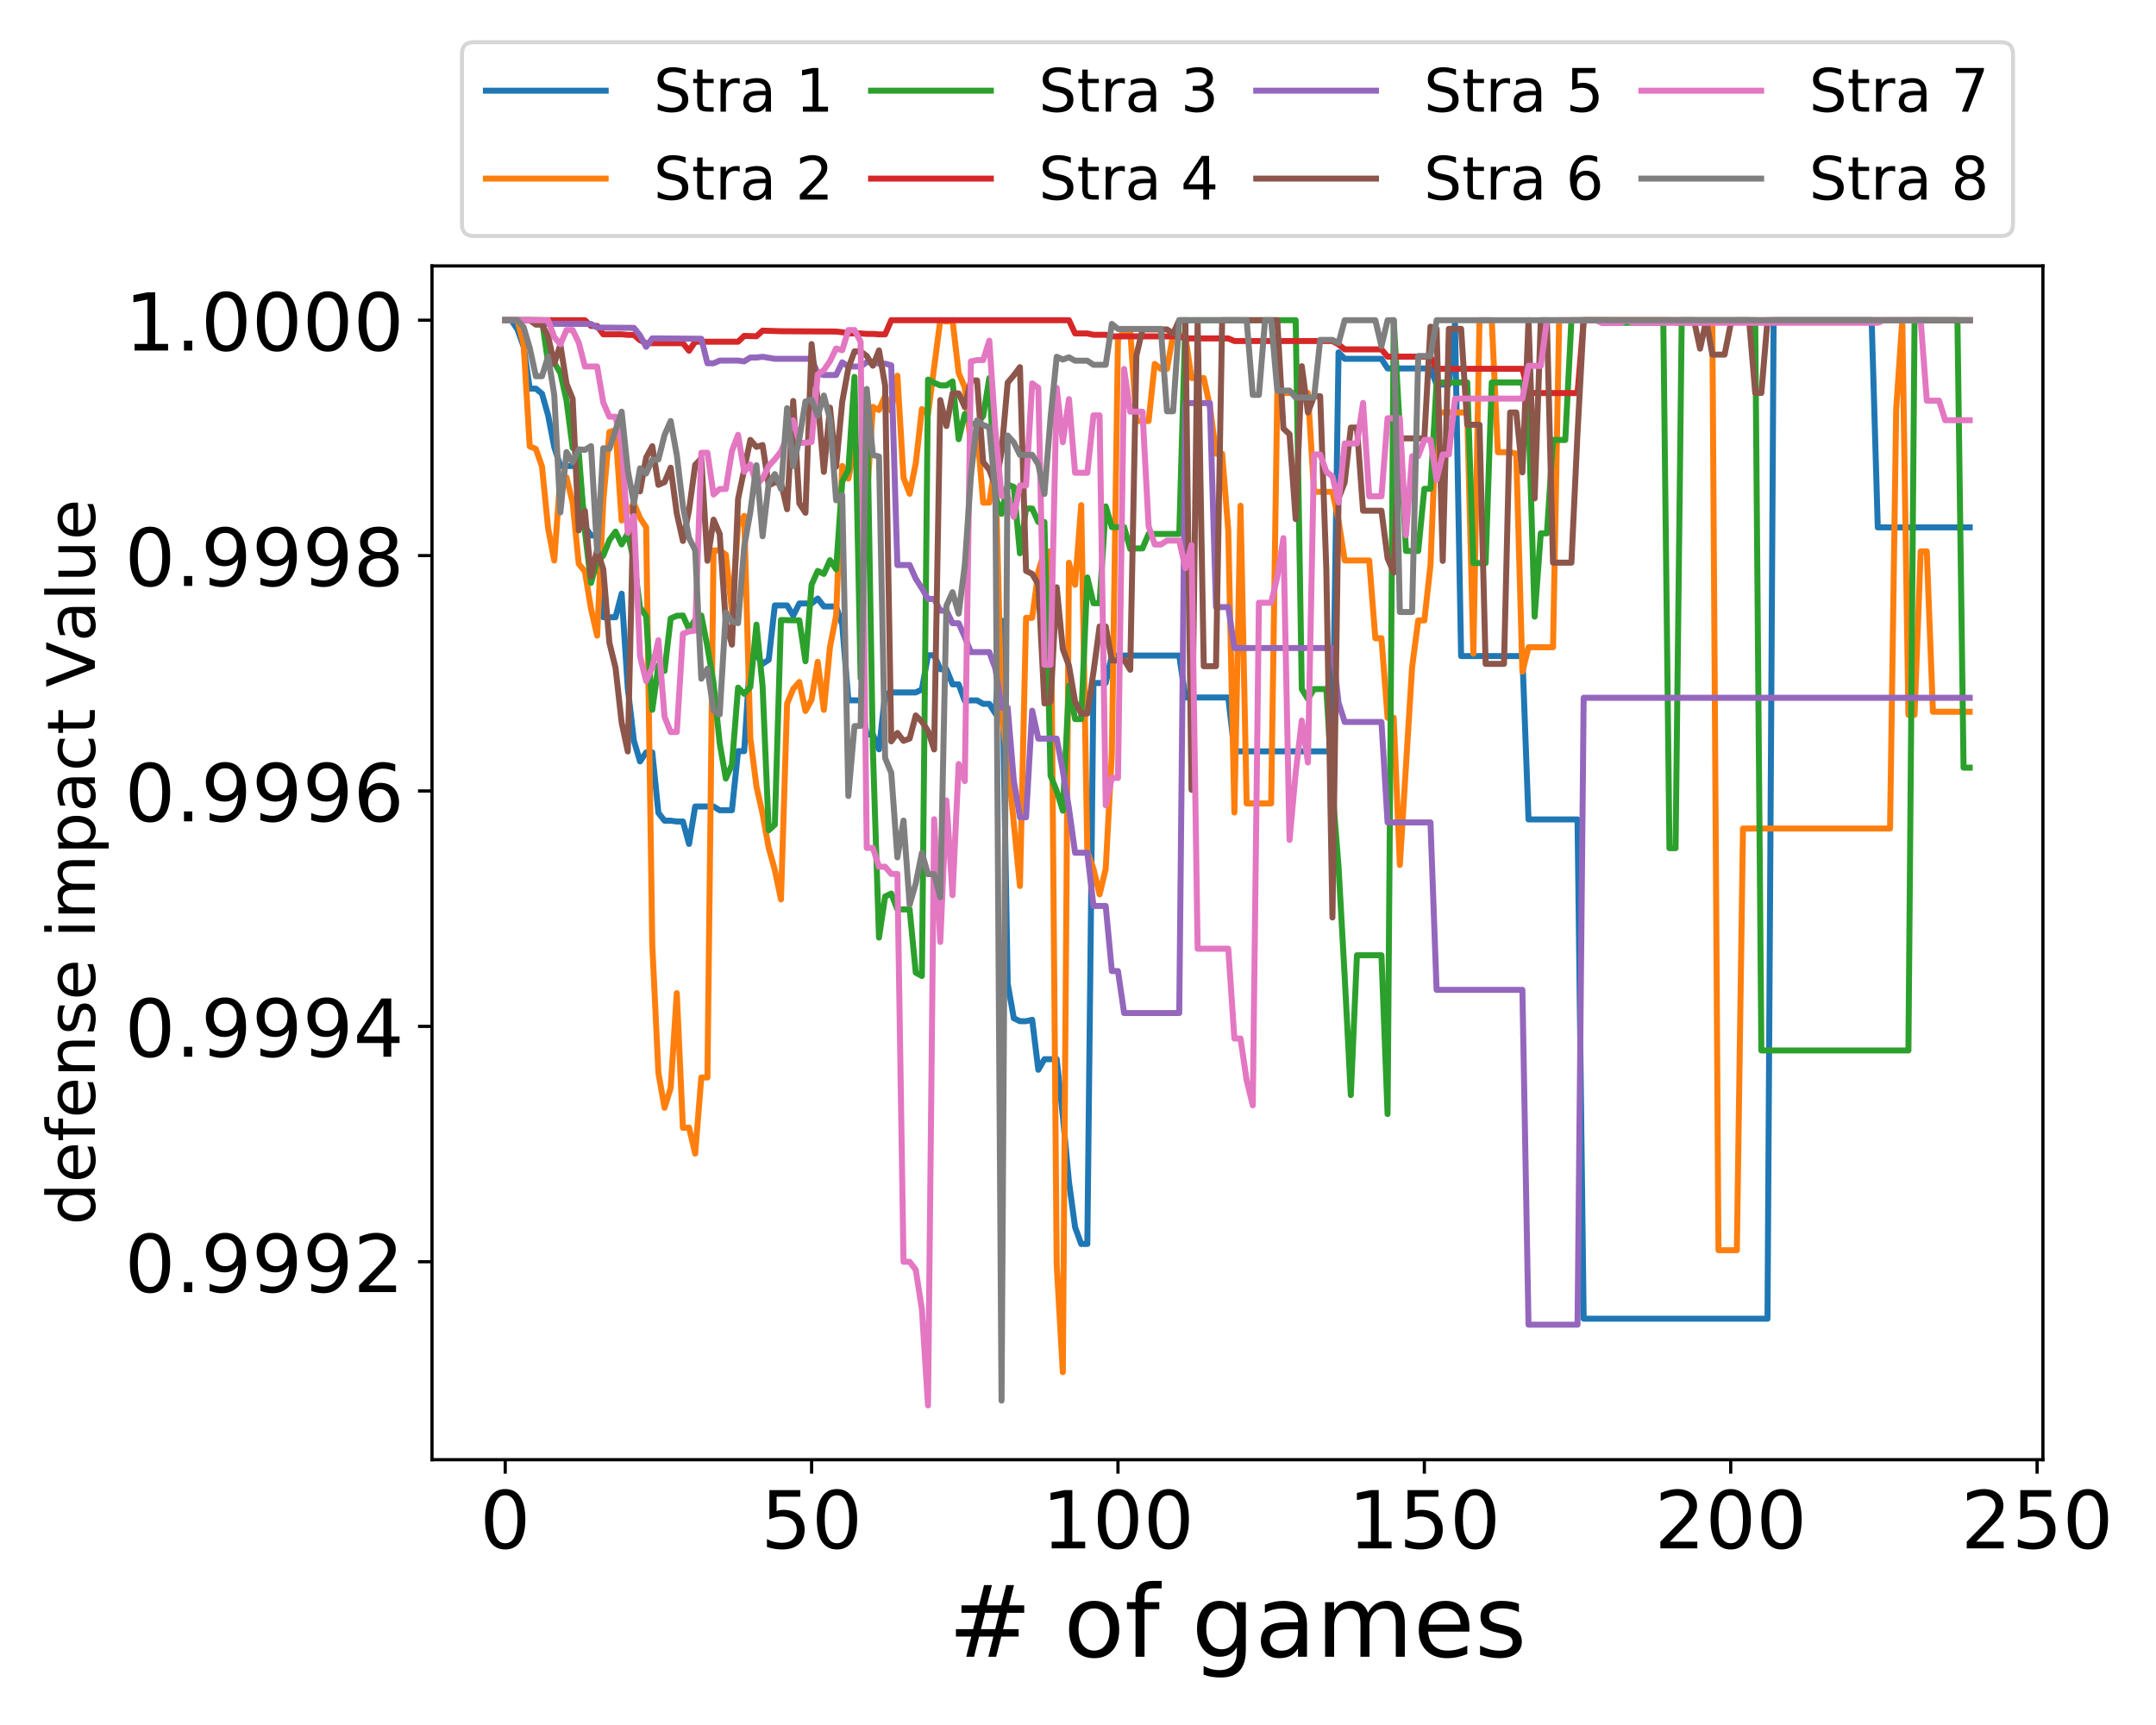 <?xml version="1.0" encoding="utf-8" standalone="no"?>
<!DOCTYPE svg PUBLIC "-//W3C//DTD SVG 1.1//EN"
  "http://www.w3.org/Graphics/SVG/1.1/DTD/svg11.dtd">
<!-- Created with matplotlib (https://matplotlib.org/) -->
<svg height="432pt" version="1.1" viewBox="0 0 540 432" width="540pt" xmlns="http://www.w3.org/2000/svg" xmlns:xlink="http://www.w3.org/1999/xlink">
 <defs>
  <style type="text/css">
*{stroke-linecap:butt;stroke-linejoin:round;}
  </style>
 </defs>
 <g id="figure_1">
  <g id="patch_1">
   <path d="M 0 432 
L 540 432 
L 540 0 
L 0 0 
z
" style="fill:#ffffff;"/>
  </g>
  <g id="axes_1">
   <g id="patch_2">
    <path d="M 108.2 365.56 
L 511.677 365.56 
L 511.677 66.6 
L 108.2 66.6 
z
" style="fill:#ffffff;"/>
   </g>
   <g id="matplotlib.axis_1">
    <g id="xtick_1">
     <g id="line2d_1">
      <defs>
       <path d="M 0 0 
L 0 3.5 
" id="mb3bc75ae94" style="stroke:#000000;stroke-width:0.8;"/>
      </defs>
      <g>
       <use style="stroke:#000000;stroke-width:0.8;" x="126.54" xlink:href="#mb3bc75ae94" y="365.56"/>
      </g>
     </g>
     <g id="text_1">
      <!-- 0 -->
      <defs>
       <path d="M 31.781 66.406 
Q 24.172 66.406 20.328 58.906 
Q 16.5 51.422 16.5 36.375 
Q 16.5 21.391 20.328 13.891 
Q 24.172 6.391 31.781 6.391 
Q 39.453 6.391 43.281 13.891 
Q 47.125 21.391 47.125 36.375 
Q 47.125 51.422 43.281 58.906 
Q 39.453 66.406 31.781 66.406 
z
M 31.781 74.219 
Q 44.047 74.219 50.516 64.516 
Q 56.984 54.828 56.984 36.375 
Q 56.984 17.969 50.516 8.266 
Q 44.047 -1.422 31.781 -1.422 
Q 19.531 -1.422 13.062 8.266 
Q 6.594 17.969 6.594 36.375 
Q 6.594 54.828 13.062 64.516 
Q 19.531 74.219 31.781 74.219 
z
" id="DejaVuSans-48"/>
      </defs>
      <g transform="translate(120.177 387.757)scale(0.2 -0.2)">
       <use xlink:href="#DejaVuSans-48"/>
      </g>
     </g>
    </g>
    <g id="xtick_2">
     <g id="line2d_2">
      <g>
       <use style="stroke:#000000;stroke-width:0.8;" x="203.276" xlink:href="#mb3bc75ae94" y="365.56"/>
      </g>
     </g>
     <g id="text_2">
      <!-- 50 -->
      <defs>
       <path d="M 10.797 72.906 
L 49.516 72.906 
L 49.516 64.594 
L 19.828 64.594 
L 19.828 46.734 
Q 21.969 47.469 24.109 47.828 
Q 26.266 48.188 28.422 48.188 
Q 40.625 48.188 47.75 41.5 
Q 54.891 34.812 54.891 23.391 
Q 54.891 11.625 47.562 5.094 
Q 40.234 -1.422 26.906 -1.422 
Q 22.312 -1.422 17.547 -0.641 
Q 12.797 0.141 7.719 1.703 
L 7.719 11.625 
Q 12.109 9.234 16.797 8.062 
Q 21.484 6.891 26.703 6.891 
Q 35.156 6.891 40.078 11.328 
Q 45.016 15.766 45.016 23.391 
Q 45.016 31 40.078 35.438 
Q 35.156 39.891 26.703 39.891 
Q 22.75 39.891 18.812 39.016 
Q 14.891 38.141 10.797 36.281 
z
" id="DejaVuSans-53"/>
      </defs>
      <g transform="translate(190.551 387.757)scale(0.2 -0.2)">
       <use xlink:href="#DejaVuSans-53"/>
       <use x="63.623" xlink:href="#DejaVuSans-48"/>
      </g>
     </g>
    </g>
    <g id="xtick_3">
     <g id="line2d_3">
      <g>
       <use style="stroke:#000000;stroke-width:0.8;" x="280.012" xlink:href="#mb3bc75ae94" y="365.56"/>
      </g>
     </g>
     <g id="text_3">
      <!-- 100 -->
      <defs>
       <path d="M 12.406 8.297 
L 28.516 8.297 
L 28.516 63.922 
L 10.984 60.406 
L 10.984 69.391 
L 28.422 72.906 
L 38.281 72.906 
L 38.281 8.297 
L 54.391 8.297 
L 54.391 0 
L 12.406 0 
z
" id="DejaVuSans-49"/>
      </defs>
      <g transform="translate(260.924 387.757)scale(0.2 -0.2)">
       <use xlink:href="#DejaVuSans-49"/>
       <use x="63.623" xlink:href="#DejaVuSans-48"/>
       <use x="127.246" xlink:href="#DejaVuSans-48"/>
      </g>
     </g>
    </g>
    <g id="xtick_4">
     <g id="line2d_4">
      <g>
       <use style="stroke:#000000;stroke-width:0.8;" x="356.748" xlink:href="#mb3bc75ae94" y="365.56"/>
      </g>
     </g>
     <g id="text_4">
      <!-- 150 -->
      <g transform="translate(337.66 387.757)scale(0.2 -0.2)">
       <use xlink:href="#DejaVuSans-49"/>
       <use x="63.623" xlink:href="#DejaVuSans-53"/>
       <use x="127.246" xlink:href="#DejaVuSans-48"/>
      </g>
     </g>
    </g>
    <g id="xtick_5">
     <g id="line2d_5">
      <g>
       <use style="stroke:#000000;stroke-width:0.8;" x="433.483" xlink:href="#mb3bc75ae94" y="365.56"/>
      </g>
     </g>
     <g id="text_5">
      <!-- 200 -->
      <defs>
       <path d="M 19.188 8.297 
L 53.609 8.297 
L 53.609 0 
L 7.328 0 
L 7.328 8.297 
Q 12.938 14.109 22.625 23.891 
Q 32.328 33.688 34.812 36.531 
Q 39.547 41.844 41.422 45.531 
Q 43.312 49.219 43.312 52.781 
Q 43.312 58.594 39.234 62.25 
Q 35.156 65.922 28.609 65.922 
Q 23.969 65.922 18.812 64.312 
Q 13.672 62.703 7.812 59.422 
L 7.812 69.391 
Q 13.766 71.781 18.938 73 
Q 24.125 74.219 28.422 74.219 
Q 39.75 74.219 46.484 68.547 
Q 53.219 62.891 53.219 53.422 
Q 53.219 48.922 51.531 44.891 
Q 49.859 40.875 45.406 35.406 
Q 44.188 33.984 37.641 27.219 
Q 31.109 20.453 19.188 8.297 
z
" id="DejaVuSans-50"/>
      </defs>
      <g transform="translate(414.396 387.757)scale(0.2 -0.2)">
       <use xlink:href="#DejaVuSans-50"/>
       <use x="63.623" xlink:href="#DejaVuSans-48"/>
       <use x="127.246" xlink:href="#DejaVuSans-48"/>
      </g>
     </g>
    </g>
    <g id="xtick_6">
     <g id="line2d_6">
      <g>
       <use style="stroke:#000000;stroke-width:0.8;" x="510.219" xlink:href="#mb3bc75ae94" y="365.56"/>
      </g>
     </g>
     <g id="text_6">
      <!-- 250 -->
      <g transform="translate(491.132 387.757)scale(0.2 -0.2)">
       <use xlink:href="#DejaVuSans-50"/>
       <use x="63.623" xlink:href="#DejaVuSans-53"/>
       <use x="127.246" xlink:href="#DejaVuSans-48"/>
      </g>
     </g>
    </g>
    <g id="text_7">
     <!-- # of games -->
     <defs>
      <path d="M 51.125 44 
L 36.922 44 
L 32.812 27.688 
L 47.125 27.688 
z
M 43.797 71.781 
L 38.719 51.516 
L 52.984 51.516 
L 58.109 71.781 
L 65.922 71.781 
L 60.891 51.516 
L 76.125 51.516 
L 76.125 44 
L 58.984 44 
L 54.984 27.688 
L 70.516 27.688 
L 70.516 20.219 
L 53.078 20.219 
L 48 0 
L 40.188 0 
L 45.219 20.219 
L 30.906 20.219 
L 25.875 0 
L 18.016 0 
L 23.094 20.219 
L 7.719 20.219 
L 7.719 27.688 
L 24.906 27.688 
L 29 44 
L 13.281 44 
L 13.281 51.516 
L 30.906 51.516 
L 35.891 71.781 
z
" id="DejaVuSans-35"/>
      <path id="DejaVuSans-32"/>
      <path d="M 30.609 48.391 
Q 23.391 48.391 19.188 42.75 
Q 14.984 37.109 14.984 27.297 
Q 14.984 17.484 19.156 11.844 
Q 23.344 6.203 30.609 6.203 
Q 37.797 6.203 41.984 11.859 
Q 46.188 17.531 46.188 27.297 
Q 46.188 37.016 41.984 42.703 
Q 37.797 48.391 30.609 48.391 
z
M 30.609 56 
Q 42.328 56 49.016 48.375 
Q 55.719 40.766 55.719 27.297 
Q 55.719 13.875 49.016 6.219 
Q 42.328 -1.422 30.609 -1.422 
Q 18.844 -1.422 12.172 6.219 
Q 5.516 13.875 5.516 27.297 
Q 5.516 40.766 12.172 48.375 
Q 18.844 56 30.609 56 
z
" id="DejaVuSans-111"/>
      <path d="M 37.109 75.984 
L 37.109 68.5 
L 28.516 68.5 
Q 23.688 68.5 21.797 66.547 
Q 19.922 64.594 19.922 59.516 
L 19.922 54.688 
L 34.719 54.688 
L 34.719 47.703 
L 19.922 47.703 
L 19.922 0 
L 10.891 0 
L 10.891 47.703 
L 2.297 47.703 
L 2.297 54.688 
L 10.891 54.688 
L 10.891 58.5 
Q 10.891 67.625 15.141 71.797 
Q 19.391 75.984 28.609 75.984 
z
" id="DejaVuSans-102"/>
      <path d="M 45.406 27.984 
Q 45.406 37.75 41.375 43.109 
Q 37.359 48.484 30.078 48.484 
Q 22.859 48.484 18.828 43.109 
Q 14.797 37.75 14.797 27.984 
Q 14.797 18.266 18.828 12.891 
Q 22.859 7.516 30.078 7.516 
Q 37.359 7.516 41.375 12.891 
Q 45.406 18.266 45.406 27.984 
z
M 54.391 6.781 
Q 54.391 -7.172 48.188 -13.984 
Q 42 -20.797 29.203 -20.797 
Q 24.469 -20.797 20.266 -20.094 
Q 16.062 -19.391 12.109 -17.922 
L 12.109 -9.188 
Q 16.062 -11.328 19.922 -12.344 
Q 23.781 -13.375 27.781 -13.375 
Q 36.625 -13.375 41.016 -8.766 
Q 45.406 -4.156 45.406 5.172 
L 45.406 9.625 
Q 42.625 4.781 38.281 2.391 
Q 33.938 0 27.875 0 
Q 17.828 0 11.672 7.656 
Q 5.516 15.328 5.516 27.984 
Q 5.516 40.672 11.672 48.328 
Q 17.828 56 27.875 56 
Q 33.938 56 38.281 53.609 
Q 42.625 51.219 45.406 46.391 
L 45.406 54.688 
L 54.391 54.688 
z
" id="DejaVuSans-103"/>
      <path d="M 34.281 27.484 
Q 23.391 27.484 19.188 25 
Q 14.984 22.516 14.984 16.5 
Q 14.984 11.719 18.141 8.906 
Q 21.297 6.109 26.703 6.109 
Q 34.188 6.109 38.703 11.406 
Q 43.219 16.703 43.219 25.484 
L 43.219 27.484 
z
M 52.203 31.203 
L 52.203 0 
L 43.219 0 
L 43.219 8.297 
Q 40.141 3.328 35.547 0.953 
Q 30.953 -1.422 24.312 -1.422 
Q 15.922 -1.422 10.953 3.297 
Q 6 8.016 6 15.922 
Q 6 25.141 12.172 29.828 
Q 18.359 34.516 30.609 34.516 
L 43.219 34.516 
L 43.219 35.406 
Q 43.219 41.609 39.141 45 
Q 35.062 48.391 27.688 48.391 
Q 23 48.391 18.547 47.266 
Q 14.109 46.141 10.016 43.891 
L 10.016 52.203 
Q 14.938 54.109 19.578 55.047 
Q 24.219 56 28.609 56 
Q 40.484 56 46.344 49.844 
Q 52.203 43.703 52.203 31.203 
z
" id="DejaVuSans-97"/>
      <path d="M 52 44.188 
Q 55.375 50.25 60.062 53.125 
Q 64.75 56 71.094 56 
Q 79.641 56 84.281 50.016 
Q 88.922 44.047 88.922 33.016 
L 88.922 0 
L 79.891 0 
L 79.891 32.719 
Q 79.891 40.578 77.094 44.375 
Q 74.312 48.188 68.609 48.188 
Q 61.625 48.188 57.562 43.547 
Q 53.516 38.922 53.516 30.906 
L 53.516 0 
L 44.484 0 
L 44.484 32.719 
Q 44.484 40.625 41.703 44.406 
Q 38.922 48.188 33.109 48.188 
Q 26.219 48.188 22.156 43.531 
Q 18.109 38.875 18.109 30.906 
L 18.109 0 
L 9.078 0 
L 9.078 54.688 
L 18.109 54.688 
L 18.109 46.188 
Q 21.188 51.219 25.484 53.609 
Q 29.781 56 35.688 56 
Q 41.656 56 45.828 52.969 
Q 50 49.953 52 44.188 
z
" id="DejaVuSans-109"/>
      <path d="M 56.203 29.594 
L 56.203 25.203 
L 14.891 25.203 
Q 15.484 15.922 20.484 11.062 
Q 25.484 6.203 34.422 6.203 
Q 39.594 6.203 44.453 7.469 
Q 49.312 8.734 54.109 11.281 
L 54.109 2.781 
Q 49.266 0.734 44.188 -0.344 
Q 39.109 -1.422 33.891 -1.422 
Q 20.797 -1.422 13.156 6.188 
Q 5.516 13.812 5.516 26.812 
Q 5.516 40.234 12.766 48.109 
Q 20.016 56 32.328 56 
Q 43.359 56 49.781 48.891 
Q 56.203 41.797 56.203 29.594 
z
M 47.219 32.234 
Q 47.125 39.594 43.094 43.984 
Q 39.062 48.391 32.422 48.391 
Q 24.906 48.391 20.391 44.141 
Q 15.875 39.891 15.188 32.172 
z
" id="DejaVuSans-101"/>
      <path d="M 44.281 53.078 
L 44.281 44.578 
Q 40.484 46.531 36.375 47.5 
Q 32.281 48.484 27.875 48.484 
Q 21.188 48.484 17.844 46.438 
Q 14.5 44.391 14.5 40.281 
Q 14.5 37.156 16.891 35.375 
Q 19.281 33.594 26.516 31.984 
L 29.594 31.297 
Q 39.156 29.25 43.188 25.516 
Q 47.219 21.781 47.219 15.094 
Q 47.219 7.469 41.188 3.016 
Q 35.156 -1.422 24.609 -1.422 
Q 20.219 -1.422 15.453 -0.562 
Q 10.688 0.297 5.422 2 
L 5.422 11.281 
Q 10.406 8.688 15.234 7.391 
Q 20.062 6.109 24.812 6.109 
Q 31.156 6.109 34.562 8.281 
Q 37.984 10.453 37.984 14.406 
Q 37.984 18.062 35.516 20.016 
Q 33.062 21.969 24.703 23.781 
L 21.578 24.516 
Q 13.234 26.266 9.516 29.906 
Q 5.812 33.547 5.812 39.891 
Q 5.812 47.609 11.281 51.797 
Q 16.75 56 26.812 56 
Q 31.781 56 36.172 55.266 
Q 40.578 54.547 44.281 53.078 
z
" id="DejaVuSans-115"/>
     </defs>
     <g transform="translate(237.495 414.912)scale(0.25 -0.25)">
      <use xlink:href="#DejaVuSans-35"/>
      <use x="83.789" xlink:href="#DejaVuSans-32"/>
      <use x="115.576" xlink:href="#DejaVuSans-111"/>
      <use x="176.758" xlink:href="#DejaVuSans-102"/>
      <use x="211.963" xlink:href="#DejaVuSans-32"/>
      <use x="243.75" xlink:href="#DejaVuSans-103"/>
      <use x="307.227" xlink:href="#DejaVuSans-97"/>
      <use x="368.506" xlink:href="#DejaVuSans-109"/>
      <use x="465.918" xlink:href="#DejaVuSans-101"/>
      <use x="527.441" xlink:href="#DejaVuSans-115"/>
     </g>
    </g>
   </g>
   <g id="matplotlib.axis_2">
    <g id="ytick_1">
     <g id="line2d_7">
      <defs>
       <path d="M 0 0 
L -3.5 0 
" id="me3d818abd4" style="stroke:#000000;stroke-width:0.8;"/>
      </defs>
      <g>
       <use style="stroke:#000000;stroke-width:0.8;" x="108.2" xlink:href="#me3d818abd4" y="315.988"/>
      </g>
     </g>
     <g id="text_8">
      <!-- 0.9992 -->
      <defs>
       <path d="M 10.688 12.406 
L 21 12.406 
L 21 0 
L 10.688 0 
z
" id="DejaVuSans-46"/>
       <path d="M 10.984 1.516 
L 10.984 10.5 
Q 14.703 8.734 18.5 7.812 
Q 22.312 6.891 25.984 6.891 
Q 35.75 6.891 40.891 13.453 
Q 46.047 20.016 46.781 33.406 
Q 43.953 29.203 39.594 26.953 
Q 35.25 24.703 29.984 24.703 
Q 19.047 24.703 12.672 31.312 
Q 6.297 37.938 6.297 49.422 
Q 6.297 60.641 12.938 67.422 
Q 19.578 74.219 30.609 74.219 
Q 43.266 74.219 49.922 64.516 
Q 56.594 54.828 56.594 36.375 
Q 56.594 19.141 48.406 8.859 
Q 40.234 -1.422 26.422 -1.422 
Q 22.703 -1.422 18.891 -0.688 
Q 15.094 0.047 10.984 1.516 
z
M 30.609 32.422 
Q 37.25 32.422 41.125 36.953 
Q 45.016 41.5 45.016 49.422 
Q 45.016 57.281 41.125 61.844 
Q 37.25 66.406 30.609 66.406 
Q 23.969 66.406 20.094 61.844 
Q 16.219 57.281 16.219 49.422 
Q 16.219 41.5 20.094 36.953 
Q 23.969 32.422 30.609 32.422 
z
" id="DejaVuSans-57"/>
      </defs>
      <g transform="translate(31.219 323.586)scale(0.2 -0.2)">
       <use xlink:href="#DejaVuSans-48"/>
       <use x="63.623" xlink:href="#DejaVuSans-46"/>
       <use x="95.41" xlink:href="#DejaVuSans-57"/>
       <use x="159.033" xlink:href="#DejaVuSans-57"/>
       <use x="222.656" xlink:href="#DejaVuSans-57"/>
       <use x="286.279" xlink:href="#DejaVuSans-50"/>
      </g>
     </g>
    </g>
    <g id="ytick_2">
     <g id="line2d_8">
      <g>
       <use style="stroke:#000000;stroke-width:0.8;" x="108.2" xlink:href="#me3d818abd4" y="257.038"/>
      </g>
     </g>
     <g id="text_9">
      <!-- 0.9994 -->
      <defs>
       <path d="M 37.797 64.312 
L 12.891 25.391 
L 37.797 25.391 
z
M 35.203 72.906 
L 47.609 72.906 
L 47.609 25.391 
L 58.016 25.391 
L 58.016 17.188 
L 47.609 17.188 
L 47.609 0 
L 37.797 0 
L 37.797 17.188 
L 4.891 17.188 
L 4.891 26.703 
z
" id="DejaVuSans-52"/>
      </defs>
      <g transform="translate(31.219 264.636)scale(0.2 -0.2)">
       <use xlink:href="#DejaVuSans-48"/>
       <use x="63.623" xlink:href="#DejaVuSans-46"/>
       <use x="95.41" xlink:href="#DejaVuSans-57"/>
       <use x="159.033" xlink:href="#DejaVuSans-57"/>
       <use x="222.656" xlink:href="#DejaVuSans-57"/>
       <use x="286.279" xlink:href="#DejaVuSans-52"/>
      </g>
     </g>
    </g>
    <g id="ytick_3">
     <g id="line2d_9">
      <g>
       <use style="stroke:#000000;stroke-width:0.8;" x="108.2" xlink:href="#me3d818abd4" y="198.088"/>
      </g>
     </g>
     <g id="text_10">
      <!-- 0.9996 -->
      <defs>
       <path d="M 33.016 40.375 
Q 26.375 40.375 22.484 35.828 
Q 18.609 31.297 18.609 23.391 
Q 18.609 15.531 22.484 10.953 
Q 26.375 6.391 33.016 6.391 
Q 39.656 6.391 43.531 10.953 
Q 47.406 15.531 47.406 23.391 
Q 47.406 31.297 43.531 35.828 
Q 39.656 40.375 33.016 40.375 
z
M 52.594 71.297 
L 52.594 62.312 
Q 48.875 64.062 45.094 64.984 
Q 41.312 65.922 37.594 65.922 
Q 27.828 65.922 22.672 59.328 
Q 17.531 52.734 16.797 39.406 
Q 19.672 43.656 24.016 45.922 
Q 28.375 48.188 33.594 48.188 
Q 44.578 48.188 50.953 41.516 
Q 57.328 34.859 57.328 23.391 
Q 57.328 12.156 50.688 5.359 
Q 44.047 -1.422 33.016 -1.422 
Q 20.359 -1.422 13.672 8.266 
Q 6.984 17.969 6.984 36.375 
Q 6.984 53.656 15.188 63.938 
Q 23.391 74.219 37.203 74.219 
Q 40.922 74.219 44.703 73.484 
Q 48.484 72.75 52.594 71.297 
z
" id="DejaVuSans-54"/>
      </defs>
      <g transform="translate(31.219 205.687)scale(0.2 -0.2)">
       <use xlink:href="#DejaVuSans-48"/>
       <use x="63.623" xlink:href="#DejaVuSans-46"/>
       <use x="95.41" xlink:href="#DejaVuSans-57"/>
       <use x="159.033" xlink:href="#DejaVuSans-57"/>
       <use x="222.656" xlink:href="#DejaVuSans-57"/>
       <use x="286.279" xlink:href="#DejaVuSans-54"/>
      </g>
     </g>
    </g>
    <g id="ytick_4">
     <g id="line2d_10">
      <g>
       <use style="stroke:#000000;stroke-width:0.8;" x="108.2" xlink:href="#me3d818abd4" y="139.139"/>
      </g>
     </g>
     <g id="text_11">
      <!-- 0.9998 -->
      <defs>
       <path d="M 31.781 34.625 
Q 24.75 34.625 20.719 30.859 
Q 16.703 27.094 16.703 20.516 
Q 16.703 13.922 20.719 10.156 
Q 24.75 6.391 31.781 6.391 
Q 38.812 6.391 42.859 10.172 
Q 46.922 13.969 46.922 20.516 
Q 46.922 27.094 42.891 30.859 
Q 38.875 34.625 31.781 34.625 
z
M 21.922 38.812 
Q 15.578 40.375 12.031 44.719 
Q 8.5 49.078 8.5 55.328 
Q 8.5 64.062 14.719 69.141 
Q 20.953 74.219 31.781 74.219 
Q 42.672 74.219 48.875 69.141 
Q 55.078 64.062 55.078 55.328 
Q 55.078 49.078 51.531 44.719 
Q 48 40.375 41.703 38.812 
Q 48.828 37.156 52.797 32.312 
Q 56.781 27.484 56.781 20.516 
Q 56.781 9.906 50.312 4.234 
Q 43.844 -1.422 31.781 -1.422 
Q 19.734 -1.422 13.25 4.234 
Q 6.781 9.906 6.781 20.516 
Q 6.781 27.484 10.781 32.312 
Q 14.797 37.156 21.922 38.812 
z
M 18.312 54.391 
Q 18.312 48.734 21.844 45.562 
Q 25.391 42.391 31.781 42.391 
Q 38.141 42.391 41.719 45.562 
Q 45.312 48.734 45.312 54.391 
Q 45.312 60.062 41.719 63.234 
Q 38.141 66.406 31.781 66.406 
Q 25.391 66.406 21.844 63.234 
Q 18.312 60.062 18.312 54.391 
z
" id="DejaVuSans-56"/>
      </defs>
      <g transform="translate(31.219 146.737)scale(0.2 -0.2)">
       <use xlink:href="#DejaVuSans-48"/>
       <use x="63.623" xlink:href="#DejaVuSans-46"/>
       <use x="95.41" xlink:href="#DejaVuSans-57"/>
       <use x="159.033" xlink:href="#DejaVuSans-57"/>
       <use x="222.656" xlink:href="#DejaVuSans-57"/>
       <use x="286.279" xlink:href="#DejaVuSans-56"/>
      </g>
     </g>
    </g>
    <g id="ytick_5">
     <g id="line2d_11">
      <g>
       <use style="stroke:#000000;stroke-width:0.8;" x="108.2" xlink:href="#me3d818abd4" y="80.189"/>
      </g>
     </g>
     <g id="text_12">
      <!-- 1.0000 -->
      <g transform="translate(31.219 87.788)scale(0.2 -0.2)">
       <use xlink:href="#DejaVuSans-49"/>
       <use x="63.623" xlink:href="#DejaVuSans-46"/>
       <use x="95.41" xlink:href="#DejaVuSans-48"/>
       <use x="159.033" xlink:href="#DejaVuSans-48"/>
       <use x="222.656" xlink:href="#DejaVuSans-48"/>
       <use x="286.279" xlink:href="#DejaVuSans-48"/>
      </g>
     </g>
    </g>
    <g id="text_13">
     <!-- defense impact Value -->
     <defs>
      <path d="M 45.406 46.391 
L 45.406 75.984 
L 54.391 75.984 
L 54.391 0 
L 45.406 0 
L 45.406 8.203 
Q 42.578 3.328 38.25 0.953 
Q 33.938 -1.422 27.875 -1.422 
Q 17.969 -1.422 11.734 6.484 
Q 5.516 14.406 5.516 27.297 
Q 5.516 40.188 11.734 48.094 
Q 17.969 56 27.875 56 
Q 33.938 56 38.25 53.625 
Q 42.578 51.266 45.406 46.391 
z
M 14.797 27.297 
Q 14.797 17.391 18.875 11.75 
Q 22.953 6.109 30.078 6.109 
Q 37.203 6.109 41.297 11.75 
Q 45.406 17.391 45.406 27.297 
Q 45.406 37.203 41.297 42.844 
Q 37.203 48.484 30.078 48.484 
Q 22.953 48.484 18.875 42.844 
Q 14.797 37.203 14.797 27.297 
z
" id="DejaVuSans-100"/>
      <path d="M 54.891 33.016 
L 54.891 0 
L 45.906 0 
L 45.906 32.719 
Q 45.906 40.484 42.875 44.328 
Q 39.844 48.188 33.797 48.188 
Q 26.516 48.188 22.312 43.547 
Q 18.109 38.922 18.109 30.906 
L 18.109 0 
L 9.078 0 
L 9.078 54.688 
L 18.109 54.688 
L 18.109 46.188 
Q 21.344 51.125 25.703 53.562 
Q 30.078 56 35.797 56 
Q 45.219 56 50.047 50.172 
Q 54.891 44.344 54.891 33.016 
z
" id="DejaVuSans-110"/>
      <path d="M 9.422 54.688 
L 18.406 54.688 
L 18.406 0 
L 9.422 0 
z
M 9.422 75.984 
L 18.406 75.984 
L 18.406 64.594 
L 9.422 64.594 
z
" id="DejaVuSans-105"/>
      <path d="M 18.109 8.203 
L 18.109 -20.797 
L 9.078 -20.797 
L 9.078 54.688 
L 18.109 54.688 
L 18.109 46.391 
Q 20.953 51.266 25.266 53.625 
Q 29.594 56 35.594 56 
Q 45.562 56 51.781 48.094 
Q 58.016 40.188 58.016 27.297 
Q 58.016 14.406 51.781 6.484 
Q 45.562 -1.422 35.594 -1.422 
Q 29.594 -1.422 25.266 0.953 
Q 20.953 3.328 18.109 8.203 
z
M 48.688 27.297 
Q 48.688 37.203 44.609 42.844 
Q 40.531 48.484 33.406 48.484 
Q 26.266 48.484 22.188 42.844 
Q 18.109 37.203 18.109 27.297 
Q 18.109 17.391 22.188 11.75 
Q 26.266 6.109 33.406 6.109 
Q 40.531 6.109 44.609 11.75 
Q 48.688 17.391 48.688 27.297 
z
" id="DejaVuSans-112"/>
      <path d="M 48.781 52.594 
L 48.781 44.188 
Q 44.969 46.297 41.141 47.344 
Q 37.312 48.391 33.406 48.391 
Q 24.656 48.391 19.812 42.844 
Q 14.984 37.312 14.984 27.297 
Q 14.984 17.281 19.812 11.734 
Q 24.656 6.203 33.406 6.203 
Q 37.312 6.203 41.141 7.25 
Q 44.969 8.297 48.781 10.406 
L 48.781 2.094 
Q 45.016 0.344 40.984 -0.531 
Q 36.969 -1.422 32.422 -1.422 
Q 20.062 -1.422 12.781 6.344 
Q 5.516 14.109 5.516 27.297 
Q 5.516 40.672 12.859 48.328 
Q 20.219 56 33.016 56 
Q 37.156 56 41.109 55.141 
Q 45.062 54.297 48.781 52.594 
z
" id="DejaVuSans-99"/>
      <path d="M 18.312 70.219 
L 18.312 54.688 
L 36.812 54.688 
L 36.812 47.703 
L 18.312 47.703 
L 18.312 18.016 
Q 18.312 11.328 20.141 9.422 
Q 21.969 7.516 27.594 7.516 
L 36.812 7.516 
L 36.812 0 
L 27.594 0 
Q 17.188 0 13.234 3.875 
Q 9.281 7.766 9.281 18.016 
L 9.281 47.703 
L 2.688 47.703 
L 2.688 54.688 
L 9.281 54.688 
L 9.281 70.219 
z
" id="DejaVuSans-116"/>
      <path d="M 28.609 0 
L 0.781 72.906 
L 11.078 72.906 
L 34.188 11.531 
L 57.328 72.906 
L 67.578 72.906 
L 39.797 0 
z
" id="DejaVuSans-86"/>
      <path d="M 9.422 75.984 
L 18.406 75.984 
L 18.406 0 
L 9.422 0 
z
" id="DejaVuSans-108"/>
      <path d="M 8.5 21.578 
L 8.5 54.688 
L 17.484 54.688 
L 17.484 21.922 
Q 17.484 14.156 20.5 10.266 
Q 23.531 6.391 29.594 6.391 
Q 36.859 6.391 41.078 11.031 
Q 45.312 15.672 45.312 23.688 
L 45.312 54.688 
L 54.297 54.688 
L 54.297 0 
L 45.312 0 
L 45.312 8.406 
Q 42.047 3.422 37.719 1 
Q 33.406 -1.422 27.688 -1.422 
Q 18.266 -1.422 13.375 4.438 
Q 8.5 10.297 8.5 21.578 
z
M 31.109 56 
z
" id="DejaVuSans-117"/>
     </defs>
     <g transform="translate(23.753 306.807)rotate(-90)scale(0.167 -0.167)">
      <use xlink:href="#DejaVuSans-100"/>
      <use x="63.477" xlink:href="#DejaVuSans-101"/>
      <use x="125" xlink:href="#DejaVuSans-102"/>
      <use x="160.205" xlink:href="#DejaVuSans-101"/>
      <use x="221.729" xlink:href="#DejaVuSans-110"/>
      <use x="285.107" xlink:href="#DejaVuSans-115"/>
      <use x="337.207" xlink:href="#DejaVuSans-101"/>
      <use x="398.73" xlink:href="#DejaVuSans-32"/>
      <use x="430.518" xlink:href="#DejaVuSans-105"/>
      <use x="458.301" xlink:href="#DejaVuSans-109"/>
      <use x="555.713" xlink:href="#DejaVuSans-112"/>
      <use x="619.189" xlink:href="#DejaVuSans-97"/>
      <use x="680.469" xlink:href="#DejaVuSans-99"/>
      <use x="735.449" xlink:href="#DejaVuSans-116"/>
      <use x="774.658" xlink:href="#DejaVuSans-32"/>
      <use x="806.445" xlink:href="#DejaVuSans-86"/>
      <use x="874.744" xlink:href="#DejaVuSans-97"/>
      <use x="936.023" xlink:href="#DejaVuSans-108"/>
      <use x="963.807" xlink:href="#DejaVuSans-117"/>
      <use x="1027.186" xlink:href="#DejaVuSans-101"/>
     </g>
    </g>
   </g>
   <g id="line2d_12">
    <path clip-path="url(#p230c71cf1c)" d="M 126.54 80.189 
L 128.075 80.189 
L 129.609 82.511 
L 131.144 86.738 
L 132.679 97.325 
L 134.213 97.325 
L 135.748 98.587 
L 137.283 104.021 
L 138.818 111.975 
L 140.352 116.692 
L 144.956 116.692 
L 146.491 131.875 
L 148.026 134.11 
L 149.561 134.11 
L 151.095 154.585 
L 154.165 154.585 
L 155.7 148.682 
L 157.234 172.287 
L 158.769 185.511 
L 160.304 190.683 
L 161.838 188.442 
L 163.373 188.442 
L 164.908 203.571 
L 166.443 205.525 
L 167.977 205.525 
L 169.512 205.73 
L 171.047 205.73 
L 172.581 211.354 
L 174.116 201.978 
L 178.72 201.978 
L 180.255 202.908 
L 183.324 202.908 
L 184.859 188.11 
L 186.394 188.118 
L 187.929 164.224 
L 189.463 164.029 
L 190.998 166.235 
L 192.533 165.246 
L 194.067 151.623 
L 197.137 151.623 
L 198.672 154.172 
L 200.206 151.131 
L 203.276 151.131 
L 204.81 149.891 
L 206.345 151.882 
L 209.415 151.882 
L 210.949 156.481 
L 212.484 175.394 
L 215.553 175.394 
L 217.088 183.946 
L 218.623 183.946 
L 220.158 187.651 
L 221.692 173.845 
L 223.227 173.411 
L 229.366 173.411 
L 230.901 172.664 
L 232.435 164.098 
L 233.97 164.098 
L 235.505 167.594 
L 237.04 167.594 
L 238.574 171.394 
L 240.109 171.394 
L 241.644 175.54 
L 243.178 175.403 
L 244.713 175.403 
L 246.248 176.268 
L 247.783 176.268 
L 249.317 178.715 
L 250.852 155.401 
L 252.387 246.301 
L 253.921 255.004 
L 255.456 255.743 
L 256.991 255.743 
L 258.526 255.392 
L 260.06 267.906 
L 261.595 265.259 
L 264.664 265.259 
L 266.199 279.495 
L 267.734 295.935 
L 269.269 307.348 
L 270.803 311.535 
L 272.338 311.535 
L 273.873 171.049 
L 276.942 171.049 
L 278.477 164.169 
L 295.359 164.169 
L 296.894 174.667 
L 307.637 174.667 
L 309.171 188.164 
L 333.727 188.164 
L 335.261 88.246 
L 336.796 89.858 
L 346.004 89.858 
L 347.539 92.275 
L 358.282 92.275 
L 359.817 96.303 
L 362.886 96.303 
L 364.421 80.949 
L 365.956 164.302 
L 381.303 164.302 
L 382.838 205.219 
L 395.115 205.219 
L 396.65 330.25 
L 442.692 330.25 
L 444.226 80.189 
L 468.782 80.189 
L 470.317 132.081 
L 493.337 132.081 
L 493.337 132.081 
" style="fill:none;stroke:#1f77b4;stroke-linecap:square;stroke-width:1.5;"/>
   </g>
   <g id="line2d_13">
    <path clip-path="url(#p230c71cf1c)" d="M 126.54 80.189 
L 129.609 80.189 
L 131.144 86.202 
L 132.679 111.779 
L 134.213 112.429 
L 135.748 116.838 
L 137.283 132.309 
L 138.818 140.38 
L 140.352 119.304 
L 141.887 119.576 
L 143.422 125.819 
L 144.956 141.183 
L 146.491 143.109 
L 148.026 152.471 
L 149.561 159.198 
L 151.095 125.589 
L 152.63 108.202 
L 154.165 107.723 
L 155.7 130.348 
L 158.769 126.042 
L 160.304 129.72 
L 161.838 132.024 
L 163.373 236.642 
L 164.908 268.722 
L 166.443 277.43 
L 167.977 272.494 
L 169.512 248.722 
L 171.047 282.463 
L 172.581 282.378 
L 174.116 288.91 
L 175.651 269.842 
L 177.186 269.842 
L 178.72 137.844 
L 180.255 137.844 
L 181.79 138.901 
L 183.324 153.106 
L 184.859 131.631 
L 186.394 129.19 
L 187.929 184.818 
L 189.463 196.948 
L 190.998 203.804 
L 192.533 212.331 
L 194.067 217.882 
L 195.602 225.255 
L 197.137 176.218 
L 198.672 172.533 
L 200.206 170.799 
L 201.741 178.055 
L 203.276 175.205 
L 204.81 165.741 
L 206.345 177.782 
L 207.88 162.03 
L 209.415 154.219 
L 210.949 116.688 
L 212.484 119.849 
L 214.019 111.941 
L 215.553 113.319 
L 217.088 125.467 
L 218.623 101.904 
L 220.158 102.68 
L 221.692 99.13 
L 223.227 102.953 
L 224.762 94.091 
L 226.297 119.632 
L 227.831 123.659 
L 229.366 116.021 
L 230.901 102.444 
L 232.435 103.748 
L 235.505 80.189 
L 237.04 80.521 
L 238.574 80.189 
L 240.109 93.422 
L 241.644 97.036 
L 243.178 111.631 
L 244.713 107.728 
L 246.248 125.873 
L 247.783 125.873 
L 249.317 115.784 
L 250.852 178.938 
L 252.387 190.498 
L 255.456 221.879 
L 256.991 154.723 
L 258.526 154.723 
L 260.06 143.168 
L 261.595 138.12 
L 263.13 138.12 
L 264.664 316.76 
L 266.199 343.638 
L 267.734 140.926 
L 269.269 146.447 
L 270.803 126.504 
L 272.338 213.344 
L 273.873 217.567 
L 275.407 223.983 
L 276.942 217.567 
L 278.477 188.763 
L 280.012 84.958 
L 281.546 82.824 
L 283.081 82.824 
L 284.616 105.429 
L 287.685 105.429 
L 289.22 91.126 
L 290.755 92.4 
L 292.289 92.4 
L 293.824 83.805 
L 295.359 83.805 
L 296.894 84.257 
L 298.428 94.681 
L 301.498 94.681 
L 303.032 101.749 
L 304.567 113.618 
L 306.102 113.618 
L 307.637 132.84 
L 309.171 203.48 
L 310.706 126.649 
L 312.241 201.205 
L 318.38 201.205 
L 319.914 98.402 
L 327.588 98.402 
L 329.123 123.163 
L 333.727 123.163 
L 335.261 130.325 
L 336.796 140.353 
L 342.935 140.353 
L 344.47 159.832 
L 346.004 159.832 
L 347.539 179.743 
L 349.074 179.743 
L 350.609 216.617 
L 353.678 167.113 
L 355.213 155.377 
L 356.748 155.377 
L 358.282 141.577 
L 359.817 103.299 
L 367.491 103.299 
L 369.025 163.707 
L 370.56 80.189 
L 373.629 80.189 
L 375.164 113.25 
L 378.234 113.25 
L 379.768 113.609 
L 381.303 168.213 
L 382.838 162.094 
L 388.977 162.094 
L 390.511 80.189 
L 418.136 80.189 
L 419.671 80.847 
L 428.879 80.847 
L 430.414 313.096 
L 435.018 313.096 
L 436.553 207.493 
L 473.386 207.493 
L 474.921 102.584 
L 476.455 80.189 
L 477.99 178.996 
L 479.525 178.996 
L 481.06 138.09 
L 482.594 138.09 
L 484.129 178.251 
L 493.337 178.251 
L 493.337 178.251 
" style="fill:none;stroke:#ff7f0e;stroke-linecap:square;stroke-width:1.5;"/>
   </g>
   <g id="line2d_14">
    <path clip-path="url(#p230c71cf1c)" d="M 126.54 80.189 
L 135.748 80.189 
L 137.283 90.809 
L 138.818 90.809 
L 140.352 93.413 
L 141.887 100.276 
L 143.422 112.151 
L 144.956 113.353 
L 146.491 132.976 
L 148.026 145.984 
L 149.561 140.533 
L 151.095 139.156 
L 152.63 135.264 
L 154.165 133.132 
L 155.7 136.339 
L 157.234 133.545 
L 158.769 140.574 
L 160.304 152.112 
L 161.838 154.302 
L 163.373 177.754 
L 164.908 166.598 
L 166.443 168.013 
L 167.977 154.889 
L 169.512 154.216 
L 171.047 154.146 
L 172.581 157.585 
L 174.116 155.206 
L 175.651 154.142 
L 177.186 161.965 
L 178.72 171.1 
L 180.255 186.104 
L 181.79 194.975 
L 183.324 191.519 
L 184.859 172.2 
L 186.394 173.75 
L 187.929 172.052 
L 189.463 156.423 
L 190.998 171.806 
L 192.533 207.93 
L 194.067 206.533 
L 195.602 155.269 
L 198.672 155.349 
L 200.206 155.349 
L 201.741 165.609 
L 203.276 146.409 
L 204.81 142.986 
L 206.345 143.734 
L 207.88 140.301 
L 209.415 142.568 
L 210.949 120.585 
L 212.484 117.745 
L 214.019 94.389 
L 215.553 169.835 
L 217.088 98.494 
L 218.623 187.606 
L 220.158 234.803 
L 221.692 224.512 
L 223.227 223.776 
L 224.762 227.743 
L 227.831 227.743 
L 229.366 243.588 
L 230.901 244.422 
L 232.435 95.063 
L 233.97 95.862 
L 235.505 96.515 
L 237.04 96.515 
L 238.574 95.528 
L 240.109 109.989 
L 241.644 103.691 
L 243.178 106.136 
L 244.713 106.136 
L 246.248 104.174 
L 247.783 94.694 
L 249.317 124.401 
L 250.852 128.676 
L 252.387 121.357 
L 253.921 121.951 
L 255.456 138.566 
L 256.991 127.361 
L 258.526 127.361 
L 260.06 130.731 
L 261.595 130.731 
L 263.13 194.251 
L 264.664 198.08 
L 266.199 203.025 
L 267.734 171.666 
L 269.269 180.092 
L 270.803 180.092 
L 272.338 144.625 
L 273.873 151.069 
L 275.407 151.069 
L 276.942 126.819 
L 278.477 132 
L 281.546 132 
L 283.081 137.474 
L 284.616 137.339 
L 286.151 137.339 
L 287.685 133.714 
L 295.359 133.714 
L 296.894 80.189 
L 324.518 80.189 
L 326.053 172.573 
L 327.588 175.034 
L 329.123 172.573 
L 332.192 172.573 
L 333.727 197.587 
L 335.261 217.154 
L 336.796 244.547 
L 338.331 274.248 
L 339.866 239.229 
L 346.004 239.229 
L 347.539 278.989 
L 349.074 80.189 
L 350.609 107.446 
L 352.143 137.978 
L 355.213 137.978 
L 356.748 122.415 
L 358.282 122.415 
L 359.817 95.781 
L 367.491 95.781 
L 369.025 141.011 
L 372.095 141.011 
L 373.629 95.781 
L 381.303 95.781 
L 382.838 103.578 
L 384.372 154.427 
L 385.907 133.57 
L 387.442 133.57 
L 388.977 110.182 
L 392.046 110.182 
L 393.581 80.189 
L 402.789 80.189 
L 404.324 80.847 
L 416.602 80.847 
L 418.136 212.41 
L 419.671 212.41 
L 421.206 80.189 
L 439.622 80.189 
L 441.157 263.076 
L 477.99 263.076 
L 479.525 80.189 
L 490.268 80.189 
L 491.803 192.246 
L 493.337 192.246 
L 493.337 192.246 
" style="fill:none;stroke:#2ca02c;stroke-linecap:square;stroke-width:1.5;"/>
   </g>
   <g id="line2d_15">
    <path clip-path="url(#p230c71cf1c)" d="M 126.54 80.189 
L 146.491 80.189 
L 148.026 81.626 
L 149.561 81.626 
L 151.095 83.717 
L 155.7 83.717 
L 157.234 83.868 
L 158.769 83.868 
L 160.304 85.203 
L 161.838 85.959 
L 171.047 85.959 
L 172.581 87.835 
L 174.116 85.576 
L 184.859 85.576 
L 186.394 84.117 
L 189.463 84.218 
L 190.998 82.804 
L 195.602 82.95 
L 209.415 83.028 
L 210.949 83.201 
L 212.484 83.502 
L 215.553 83.502 
L 217.088 83.616 
L 218.623 83.616 
L 220.158 83.738 
L 221.692 83.738 
L 223.227 80.189 
L 267.734 80.189 
L 269.269 83.508 
L 272.338 83.508 
L 273.873 83.839 
L 276.942 83.839 
L 278.477 84.245 
L 295.359 84.245 
L 296.894 84.752 
L 307.637 84.752 
L 309.171 85.404 
L 333.727 85.404 
L 335.261 86.273 
L 336.796 87.49 
L 346.004 87.49 
L 347.539 89.315 
L 358.282 89.315 
L 359.817 92.357 
L 381.303 92.357 
L 382.838 98.44 
L 395.115 98.44 
L 396.65 80.189 
L 493.337 80.189 
L 493.337 80.189 
" style="fill:none;stroke:#d62728;stroke-linecap:square;stroke-width:1.5;"/>
   </g>
   <g id="line2d_16">
    <path clip-path="url(#p230c71cf1c)" d="M 126.54 80.189 
L 134.213 80.189 
L 135.748 81.097 
L 148.026 81.115 
L 149.561 82.031 
L 158.769 82.109 
L 160.304 84.016 
L 161.838 86.856 
L 163.373 84.735 
L 175.651 84.841 
L 177.186 90.977 
L 178.72 90.977 
L 180.255 90.303 
L 184.859 90.303 
L 186.394 90.51 
L 187.929 89.537 
L 189.463 89.537 
L 190.998 89.346 
L 194.067 89.855 
L 203.276 89.855 
L 204.81 93.534 
L 206.345 93.916 
L 209.415 93.916 
L 210.949 90.734 
L 212.484 91.788 
L 215.553 91.788 
L 217.088 90.701 
L 218.623 90.701 
L 220.158 91.077 
L 221.692 91.077 
L 223.227 91.48 
L 224.762 141.501 
L 227.831 141.501 
L 229.366 144.924 
L 230.901 147.327 
L 232.435 150.012 
L 233.97 150.012 
L 235.505 152.922 
L 237.04 152.922 
L 238.574 156.084 
L 240.109 156.084 
L 241.644 159.534 
L 243.178 163.312 
L 247.783 163.312 
L 249.317 167.468 
L 250.852 177.229 
L 252.387 177.229 
L 253.921 195.474 
L 255.456 204.683 
L 256.991 204.683 
L 258.526 177.991 
L 260.06 184.976 
L 264.664 184.976 
L 266.199 193.037 
L 267.734 202.441 
L 269.269 213.555 
L 272.338 213.555 
L 273.873 226.891 
L 276.942 226.891 
L 278.477 243.192 
L 280.012 243.192 
L 281.546 253.699 
L 295.359 253.699 
L 296.894 100.961 
L 303.032 100.961 
L 304.567 152.029 
L 307.637 152.029 
L 309.171 162.292 
L 333.727 162.292 
L 335.261 175.976 
L 336.796 180.812 
L 346.004 180.812 
L 347.539 205.968 
L 358.282 205.968 
L 359.817 247.894 
L 381.303 247.894 
L 382.838 331.746 
L 395.115 331.746 
L 396.65 174.752 
L 493.337 174.752 
L 493.337 174.752 
" style="fill:none;stroke:#9467bd;stroke-linecap:square;stroke-width:1.5;"/>
   </g>
   <g id="line2d_17">
    <path clip-path="url(#p230c71cf1c)" d="M 126.54 80.189 
L 132.679 80.189 
L 134.213 81.298 
L 135.748 81.298 
L 137.283 84.212 
L 138.818 91.087 
L 140.352 86.348 
L 141.887 96.06 
L 143.422 99.852 
L 144.956 132.834 
L 146.491 127.938 
L 148.026 144.399 
L 149.561 137.709 
L 151.095 142.566 
L 152.63 160.962 
L 154.165 167.226 
L 155.7 180.96 
L 157.234 188.181 
L 158.769 122.406 
L 160.304 123.05 
L 161.838 114.571 
L 163.373 111.741 
L 164.908 121.424 
L 166.443 120.741 
L 167.977 117.128 
L 169.512 128.595 
L 171.047 135.478 
L 172.581 127.747 
L 174.116 116.435 
L 175.651 114.794 
L 177.186 140.434 
L 178.72 130.139 
L 180.255 133.701 
L 181.79 156.012 
L 183.324 161.438 
L 184.859 124.957 
L 187.929 110.165 
L 189.463 111.912 
L 190.998 111.458 
L 192.533 121.557 
L 194.067 120.813 
L 195.602 120.813 
L 197.137 127.532 
L 198.672 100.418 
L 200.206 126.062 
L 201.741 128.424 
L 203.276 86.171 
L 204.81 100.407 
L 206.345 118.181 
L 207.88 102.091 
L 209.415 116.884 
L 210.949 100.619 
L 212.484 92.196 
L 214.019 87.991 
L 215.553 87.991 
L 217.088 89.153 
L 218.623 91.591 
L 220.158 87.752 
L 221.692 96.573 
L 223.227 185.665 
L 224.762 183.559 
L 226.297 185.533 
L 227.831 184.966 
L 229.366 179.171 
L 230.901 180.739 
L 232.435 183.066 
L 233.97 187.693 
L 235.505 100.193 
L 237.04 106.686 
L 238.574 98.53 
L 240.109 98.53 
L 241.644 101.963 
L 243.178 95.267 
L 244.713 95.267 
L 246.248 115.701 
L 247.783 117.657 
L 249.317 121.76 
L 250.852 113.172 
L 252.387 95.83 
L 253.921 93.998 
L 255.456 91.948 
L 256.991 142.963 
L 258.526 143.735 
L 260.06 146.314 
L 261.595 176.165 
L 263.13 175.706 
L 264.664 147.077 
L 266.199 162.569 
L 267.734 166.709 
L 269.269 175.705 
L 270.803 178.71 
L 272.338 178.71 
L 273.873 168.335 
L 275.407 156.894 
L 276.942 156.894 
L 278.477 165.416 
L 280.012 165.416 
L 281.546 165.214 
L 283.081 167.728 
L 284.616 89.074 
L 286.151 82.493 
L 292.289 82.493 
L 293.824 83.55 
L 295.359 80.189 
L 296.894 80.189 
L 298.428 197.792 
L 299.963 80.189 
L 301.498 166.839 
L 304.567 166.839 
L 306.102 80.189 
L 319.914 80.189 
L 321.449 107.314 
L 322.984 108.742 
L 324.518 129.987 
L 326.053 91.704 
L 327.588 103.317 
L 329.123 99.236 
L 330.657 99.236 
L 332.192 142.464 
L 333.727 229.768 
L 335.261 124.824 
L 336.796 120.801 
L 338.331 107.085 
L 339.866 107.085 
L 341.4 127.896 
L 346.004 127.896 
L 347.539 139.822 
L 349.074 143.402 
L 350.609 109.781 
L 356.748 109.781 
L 358.282 81.809 
L 359.817 82.349 
L 361.352 140.469 
L 362.886 82.349 
L 365.956 82.349 
L 367.491 106.375 
L 370.56 106.375 
L 372.095 166.255 
L 376.699 166.255 
L 378.234 103.292 
L 379.768 103.292 
L 381.303 118.3 
L 382.838 80.189 
L 384.372 124.812 
L 385.907 80.189 
L 387.442 80.189 
L 388.977 140.911 
L 393.581 140.911 
L 395.115 108.367 
L 396.65 80.189 
L 424.275 80.189 
L 425.81 87.315 
L 427.345 80.189 
L 428.879 88.803 
L 431.949 88.803 
L 433.483 81.1 
L 435.018 80.189 
L 438.088 80.189 
L 439.622 98.41 
L 441.157 98.41 
L 442.692 80.189 
L 493.337 80.189 
L 493.337 80.189 
" style="fill:none;stroke:#8c564b;stroke-linecap:square;stroke-width:1.5;"/>
   </g>
   <g id="line2d_18">
    <path clip-path="url(#p230c71cf1c)" d="M 126.54 80.189 
L 137.283 80.189 
L 138.818 84.413 
L 140.352 86.233 
L 141.887 82.652 
L 143.422 82.652 
L 144.956 85.793 
L 146.491 91.788 
L 149.561 91.788 
L 151.095 100.806 
L 152.63 104.353 
L 154.165 104.353 
L 155.7 111.02 
L 157.234 133.42 
L 158.769 129.224 
L 160.304 164.363 
L 161.838 170.575 
L 163.373 167.176 
L 164.908 160.346 
L 166.443 179.485 
L 167.977 183.332 
L 169.512 183.332 
L 171.047 158.718 
L 172.581 158.118 
L 174.116 157.915 
L 175.651 113.385 
L 177.186 113.385 
L 178.72 123.845 
L 180.255 122.461 
L 181.79 122.461 
L 183.324 112.944 
L 184.859 108.896 
L 186.394 118.165 
L 187.929 116.337 
L 189.463 121.372 
L 190.998 119.825 
L 192.533 116.694 
L 194.067 115.018 
L 195.602 113.082 
L 197.137 109.441 
L 198.672 105.251 
L 200.206 110.894 
L 201.741 110.894 
L 203.276 110.684 
L 204.81 93.762 
L 206.345 92.698 
L 207.88 90.453 
L 209.415 87.279 
L 210.949 87.708 
L 212.484 82.65 
L 214.019 82.65 
L 215.553 85.598 
L 217.088 212.348 
L 218.623 212.348 
L 220.158 217.068 
L 221.692 217.068 
L 223.227 218.863 
L 224.762 218.863 
L 226.297 315.995 
L 227.831 315.995 
L 229.366 318.007 
L 230.901 327.895 
L 232.435 351.971 
L 233.97 205.157 
L 235.505 235.893 
L 237.04 200.459 
L 238.574 224.177 
L 240.109 191.348 
L 241.644 195.611 
L 243.178 90.514 
L 244.713 90.182 
L 246.248 90.182 
L 247.783 85.308 
L 249.317 107.956 
L 250.852 124.219 
L 252.387 124.219 
L 253.921 129.445 
L 255.456 121.575 
L 256.991 121.575 
L 258.526 96.003 
L 260.06 97.133 
L 261.595 166.476 
L 263.13 166.476 
L 264.664 97.133 
L 266.199 110.747 
L 267.734 99.956 
L 269.269 118.392 
L 272.338 118.392 
L 273.873 104.029 
L 275.407 104.029 
L 276.942 201.66 
L 278.477 194.82 
L 280.012 194.82 
L 281.546 92.401 
L 283.081 103.094 
L 286.151 103.094 
L 287.685 131.763 
L 289.22 136.361 
L 290.755 136.361 
L 292.289 135.385 
L 295.359 135.385 
L 296.894 142.284 
L 298.428 136.503 
L 299.963 237.593 
L 307.637 237.593 
L 309.171 260.079 
L 310.706 260.079 
L 312.241 270.549 
L 313.775 276.813 
L 315.31 150.951 
L 318.38 150.951 
L 319.914 144.51 
L 321.449 134.768 
L 322.984 210.336 
L 324.518 193.602 
L 326.053 180.452 
L 327.588 190.954 
L 329.123 113.816 
L 330.657 113.816 
L 332.192 118.111 
L 333.727 119.315 
L 335.261 125.836 
L 336.796 111.056 
L 339.866 111.056 
L 341.4 100.905 
L 342.935 124.289 
L 346.004 124.289 
L 347.539 104.749 
L 350.609 104.749 
L 352.143 134.059 
L 353.678 114.241 
L 355.213 114.241 
L 356.748 110.155 
L 358.282 110.155 
L 359.817 120.144 
L 361.352 113.821 
L 362.886 113.821 
L 364.421 99.82 
L 381.303 99.82 
L 382.838 91.631 
L 385.907 91.631 
L 387.442 80.189 
L 399.72 80.189 
L 401.254 80.918 
L 405.858 80.918 
L 407.393 80.189 
L 408.928 80.847 
L 470.317 80.847 
L 471.851 80.189 
L 481.06 80.189 
L 482.594 100.334 
L 485.664 100.334 
L 487.199 105.24 
L 493.337 105.24 
L 493.337 105.24 
" style="fill:none;stroke:#e377c2;stroke-linecap:square;stroke-width:1.5;"/>
   </g>
   <g id="line2d_19">
    <path clip-path="url(#p230c71cf1c)" d="M 126.54 80.189 
L 129.609 80.189 
L 131.144 81.934 
L 132.679 87.128 
L 134.213 94.217 
L 135.748 94.217 
L 137.283 89.282 
L 138.818 98.901 
L 140.352 128.321 
L 141.887 113.208 
L 143.422 115.758 
L 144.956 112.522 
L 146.491 112.668 
L 148.026 111.711 
L 149.561 138.039 
L 151.095 112.246 
L 152.63 112.413 
L 155.7 103.094 
L 157.234 117.768 
L 158.769 126.033 
L 160.304 117.282 
L 161.838 118.582 
L 163.373 115.152 
L 164.908 115.066 
L 166.443 108.936 
L 167.977 105.432 
L 169.512 113.943 
L 171.047 126.776 
L 172.581 134.716 
L 174.116 137.8 
L 175.651 169.975 
L 177.186 167.474 
L 178.72 177.951 
L 180.255 178.915 
L 181.79 153.374 
L 183.324 155.6 
L 184.859 156.052 
L 186.394 136.916 
L 187.929 128.236 
L 189.463 116.501 
L 190.998 134.302 
L 192.533 121.073 
L 194.067 118.727 
L 195.602 122.432 
L 197.137 102.231 
L 198.672 116.732 
L 200.206 109.891 
L 201.741 100.541 
L 203.276 100.112 
L 204.81 104.152 
L 206.345 99.055 
L 207.88 104.984 
L 209.415 125.282 
L 210.949 123.991 
L 212.484 199.333 
L 214.019 181.835 
L 215.553 181.794 
L 217.088 97.412 
L 218.623 113.948 
L 220.158 114.326 
L 221.692 189.84 
L 223.227 193.55 
L 224.762 214.718 
L 226.297 205.495 
L 227.831 226.575 
L 229.366 221.259 
L 230.901 213.592 
L 232.435 218.928 
L 233.97 218.928 
L 235.505 224.709 
L 237.04 151.723 
L 238.574 148.305 
L 240.109 153.678 
L 241.644 141.562 
L 243.178 119.231 
L 244.713 105.261 
L 246.248 106.418 
L 247.783 107.04 
L 249.317 123.731 
L 250.852 350.768 
L 252.387 109.07 
L 253.921 110.769 
L 255.456 113.914 
L 258.526 113.914 
L 260.06 116.323 
L 261.595 123.702 
L 263.13 104.538 
L 264.664 89.342 
L 266.199 90.047 
L 267.734 89.49 
L 269.269 90.336 
L 272.338 90.336 
L 273.873 91.35 
L 276.942 91.35 
L 278.477 81.113 
L 280.012 82.378 
L 290.755 82.378 
L 292.289 102.999 
L 293.824 102.999 
L 295.359 80.189 
L 312.241 80.189 
L 313.775 98.9 
L 315.31 98.9 
L 316.845 80.189 
L 318.38 80.189 
L 319.914 97.82 
L 322.984 97.82 
L 324.518 99.565 
L 329.123 99.565 
L 330.657 85.115 
L 333.727 85.115 
L 335.261 85.935 
L 336.796 80.189 
L 344.47 80.189 
L 346.004 86.687 
L 347.539 80.189 
L 349.074 80.189 
L 350.609 153.269 
L 353.678 153.269 
L 355.213 89.147 
L 358.282 89.147 
L 359.817 80.189 
L 493.337 80.189 
L 493.337 80.189 
" style="fill:none;stroke:#7f7f7f;stroke-linecap:square;stroke-width:1.5;"/>
   </g>
   <g id="patch_3">
    <path d="M 108.2 365.56 
L 108.2 66.6 
" style="fill:none;stroke:#000000;stroke-linecap:square;stroke-linejoin:miter;stroke-width:0.8;"/>
   </g>
   <g id="patch_4">
    <path d="M 511.677 365.56 
L 511.677 66.6 
" style="fill:none;stroke:#000000;stroke-linecap:square;stroke-linejoin:miter;stroke-width:0.8;"/>
   </g>
   <g id="patch_5">
    <path d="M 108.2 365.56 
L 511.677 365.56 
" style="fill:none;stroke:#000000;stroke-linecap:square;stroke-linejoin:miter;stroke-width:0.8;"/>
   </g>
   <g id="patch_6">
    <path d="M 108.2 66.6 
L 511.677 66.6 
" style="fill:none;stroke:#000000;stroke-linecap:square;stroke-linejoin:miter;stroke-width:0.8;"/>
   </g>
   <g id="legend_1">
    <g id="patch_7">
     <path d="M 118.7 59.1 
L 501.177 59.1 
Q 504.177 59.1 504.177 56.1 
L 504.177 13.566 
Q 504.177 10.566 501.177 10.566 
L 118.7 10.566 
Q 115.7 10.566 115.7 13.566 
L 115.7 56.1 
Q 115.7 59.1 118.7 59.1 
z
" style="fill:#ffffff;opacity:0.8;stroke:#cccccc;stroke-linejoin:miter;"/>
    </g>
    <g id="line2d_20">
     <path d="M 121.7 22.713 
L 151.7 22.713 
" style="fill:none;stroke:#1f77b4;stroke-linecap:square;stroke-width:1.5;"/>
    </g>
    <g id="line2d_21"/>
    <g id="text_14">
     <!-- Stra 1 -->
     <defs>
      <path d="M 53.516 70.516 
L 53.516 60.891 
Q 47.906 63.578 42.922 64.891 
Q 37.938 66.219 33.297 66.219 
Q 25.25 66.219 20.875 63.094 
Q 16.5 59.969 16.5 54.203 
Q 16.5 49.359 19.406 46.891 
Q 22.312 44.438 30.422 42.922 
L 36.375 41.703 
Q 47.406 39.594 52.656 34.297 
Q 57.906 29 57.906 20.125 
Q 57.906 9.516 50.797 4.047 
Q 43.703 -1.422 29.984 -1.422 
Q 24.812 -1.422 18.969 -0.25 
Q 13.141 0.922 6.891 3.219 
L 6.891 13.375 
Q 12.891 10.016 18.656 8.297 
Q 24.422 6.594 29.984 6.594 
Q 38.422 6.594 43.016 9.906 
Q 47.609 13.234 47.609 19.391 
Q 47.609 24.75 44.312 27.781 
Q 41.016 30.812 33.5 32.328 
L 27.484 33.5 
Q 16.453 35.688 11.516 40.375 
Q 6.594 45.062 6.594 53.422 
Q 6.594 63.094 13.406 68.656 
Q 20.219 74.219 32.172 74.219 
Q 37.312 74.219 42.625 73.281 
Q 47.953 72.359 53.516 70.516 
z
" id="DejaVuSans-83"/>
      <path d="M 41.109 46.297 
Q 39.594 47.172 37.812 47.578 
Q 36.031 48 33.891 48 
Q 26.266 48 22.188 43.047 
Q 18.109 38.094 18.109 28.812 
L 18.109 0 
L 9.078 0 
L 9.078 54.688 
L 18.109 54.688 
L 18.109 46.188 
Q 20.953 51.172 25.484 53.578 
Q 30.031 56 36.531 56 
Q 37.453 56 38.578 55.875 
Q 39.703 55.766 41.062 55.516 
z
" id="DejaVuSans-114"/>
     </defs>
     <g transform="translate(163.7 27.963)scale(0.15 -0.15)">
      <use xlink:href="#DejaVuSans-83"/>
      <use x="63.477" xlink:href="#DejaVuSans-116"/>
      <use x="102.686" xlink:href="#DejaVuSans-114"/>
      <use x="143.799" xlink:href="#DejaVuSans-97"/>
      <use x="205.078" xlink:href="#DejaVuSans-32"/>
      <use x="236.865" xlink:href="#DejaVuSans-49"/>
     </g>
    </g>
    <g id="line2d_22">
     <path d="M 121.7 44.73 
L 151.7 44.73 
" style="fill:none;stroke:#ff7f0e;stroke-linecap:square;stroke-width:1.5;"/>
    </g>
    <g id="line2d_23"/>
    <g id="text_15">
     <!-- Stra 2 -->
     <g transform="translate(163.7 49.98)scale(0.15 -0.15)">
      <use xlink:href="#DejaVuSans-83"/>
      <use x="63.477" xlink:href="#DejaVuSans-116"/>
      <use x="102.686" xlink:href="#DejaVuSans-114"/>
      <use x="143.799" xlink:href="#DejaVuSans-97"/>
      <use x="205.078" xlink:href="#DejaVuSans-32"/>
      <use x="236.865" xlink:href="#DejaVuSans-50"/>
     </g>
    </g>
    <g id="line2d_24">
     <path d="M 218.168 22.713 
L 248.168 22.713 
" style="fill:none;stroke:#2ca02c;stroke-linecap:square;stroke-width:1.5;"/>
    </g>
    <g id="line2d_25"/>
    <g id="text_16">
     <!-- Stra 3 -->
     <defs>
      <path d="M 40.578 39.312 
Q 47.656 37.797 51.625 33 
Q 55.609 28.219 55.609 21.188 
Q 55.609 10.406 48.188 4.484 
Q 40.766 -1.422 27.094 -1.422 
Q 22.516 -1.422 17.656 -0.516 
Q 12.797 0.391 7.625 2.203 
L 7.625 11.719 
Q 11.719 9.328 16.594 8.109 
Q 21.484 6.891 26.812 6.891 
Q 36.078 6.891 40.938 10.547 
Q 45.797 14.203 45.797 21.188 
Q 45.797 27.641 41.281 31.266 
Q 36.766 34.906 28.719 34.906 
L 20.219 34.906 
L 20.219 43.016 
L 29.109 43.016 
Q 36.375 43.016 40.234 45.922 
Q 44.094 48.828 44.094 54.297 
Q 44.094 59.906 40.109 62.906 
Q 36.141 65.922 28.719 65.922 
Q 24.656 65.922 20.016 65.031 
Q 15.375 64.156 9.812 62.312 
L 9.812 71.094 
Q 15.438 72.656 20.344 73.438 
Q 25.25 74.219 29.594 74.219 
Q 40.828 74.219 47.359 69.109 
Q 53.906 64.016 53.906 55.328 
Q 53.906 49.266 50.438 45.094 
Q 46.969 40.922 40.578 39.312 
z
" id="DejaVuSans-51"/>
     </defs>
     <g transform="translate(260.168 27.963)scale(0.15 -0.15)">
      <use xlink:href="#DejaVuSans-83"/>
      <use x="63.477" xlink:href="#DejaVuSans-116"/>
      <use x="102.686" xlink:href="#DejaVuSans-114"/>
      <use x="143.799" xlink:href="#DejaVuSans-97"/>
      <use x="205.078" xlink:href="#DejaVuSans-32"/>
      <use x="236.865" xlink:href="#DejaVuSans-51"/>
     </g>
    </g>
    <g id="line2d_26">
     <path d="M 218.168 44.73 
L 248.168 44.73 
" style="fill:none;stroke:#d62728;stroke-linecap:square;stroke-width:1.5;"/>
    </g>
    <g id="line2d_27"/>
    <g id="text_17">
     <!-- Stra 4 -->
     <g transform="translate(260.168 49.98)scale(0.15 -0.15)">
      <use xlink:href="#DejaVuSans-83"/>
      <use x="63.477" xlink:href="#DejaVuSans-116"/>
      <use x="102.686" xlink:href="#DejaVuSans-114"/>
      <use x="143.799" xlink:href="#DejaVuSans-97"/>
      <use x="205.078" xlink:href="#DejaVuSans-32"/>
      <use x="236.865" xlink:href="#DejaVuSans-52"/>
     </g>
    </g>
    <g id="line2d_28">
     <path d="M 314.636 22.713 
L 344.636 22.713 
" style="fill:none;stroke:#9467bd;stroke-linecap:square;stroke-width:1.5;"/>
    </g>
    <g id="line2d_29"/>
    <g id="text_18">
     <!-- Stra 5 -->
     <g transform="translate(356.636 27.963)scale(0.15 -0.15)">
      <use xlink:href="#DejaVuSans-83"/>
      <use x="63.477" xlink:href="#DejaVuSans-116"/>
      <use x="102.686" xlink:href="#DejaVuSans-114"/>
      <use x="143.799" xlink:href="#DejaVuSans-97"/>
      <use x="205.078" xlink:href="#DejaVuSans-32"/>
      <use x="236.865" xlink:href="#DejaVuSans-53"/>
     </g>
    </g>
    <g id="line2d_30">
     <path d="M 314.636 44.73 
L 344.636 44.73 
" style="fill:none;stroke:#8c564b;stroke-linecap:square;stroke-width:1.5;"/>
    </g>
    <g id="line2d_31"/>
    <g id="text_19">
     <!-- Stra 6 -->
     <g transform="translate(356.636 49.98)scale(0.15 -0.15)">
      <use xlink:href="#DejaVuSans-83"/>
      <use x="63.477" xlink:href="#DejaVuSans-116"/>
      <use x="102.686" xlink:href="#DejaVuSans-114"/>
      <use x="143.799" xlink:href="#DejaVuSans-97"/>
      <use x="205.078" xlink:href="#DejaVuSans-32"/>
      <use x="236.865" xlink:href="#DejaVuSans-54"/>
     </g>
    </g>
    <g id="line2d_32">
     <path d="M 411.105 22.713 
L 441.105 22.713 
" style="fill:none;stroke:#e377c2;stroke-linecap:square;stroke-width:1.5;"/>
    </g>
    <g id="line2d_33"/>
    <g id="text_20">
     <!-- Stra 7 -->
     <defs>
      <path d="M 8.203 72.906 
L 55.078 72.906 
L 55.078 68.703 
L 28.609 0 
L 18.312 0 
L 43.219 64.594 
L 8.203 64.594 
z
" id="DejaVuSans-55"/>
     </defs>
     <g transform="translate(453.105 27.963)scale(0.15 -0.15)">
      <use xlink:href="#DejaVuSans-83"/>
      <use x="63.477" xlink:href="#DejaVuSans-116"/>
      <use x="102.686" xlink:href="#DejaVuSans-114"/>
      <use x="143.799" xlink:href="#DejaVuSans-97"/>
      <use x="205.078" xlink:href="#DejaVuSans-32"/>
      <use x="236.865" xlink:href="#DejaVuSans-55"/>
     </g>
    </g>
    <g id="line2d_34">
     <path d="M 411.105 44.73 
L 441.105 44.73 
" style="fill:none;stroke:#7f7f7f;stroke-linecap:square;stroke-width:1.5;"/>
    </g>
    <g id="line2d_35"/>
    <g id="text_21">
     <!-- Stra 8 -->
     <g transform="translate(453.105 49.98)scale(0.15 -0.15)">
      <use xlink:href="#DejaVuSans-83"/>
      <use x="63.477" xlink:href="#DejaVuSans-116"/>
      <use x="102.686" xlink:href="#DejaVuSans-114"/>
      <use x="143.799" xlink:href="#DejaVuSans-97"/>
      <use x="205.078" xlink:href="#DejaVuSans-32"/>
      <use x="236.865" xlink:href="#DejaVuSans-56"/>
     </g>
    </g>
   </g>
  </g>
 </g>
 <defs>
  <clipPath id="p230c71cf1c">
   <rect height="298.96" width="403.477" x="108.2" y="66.6"/>
  </clipPath>
 </defs>
</svg>
